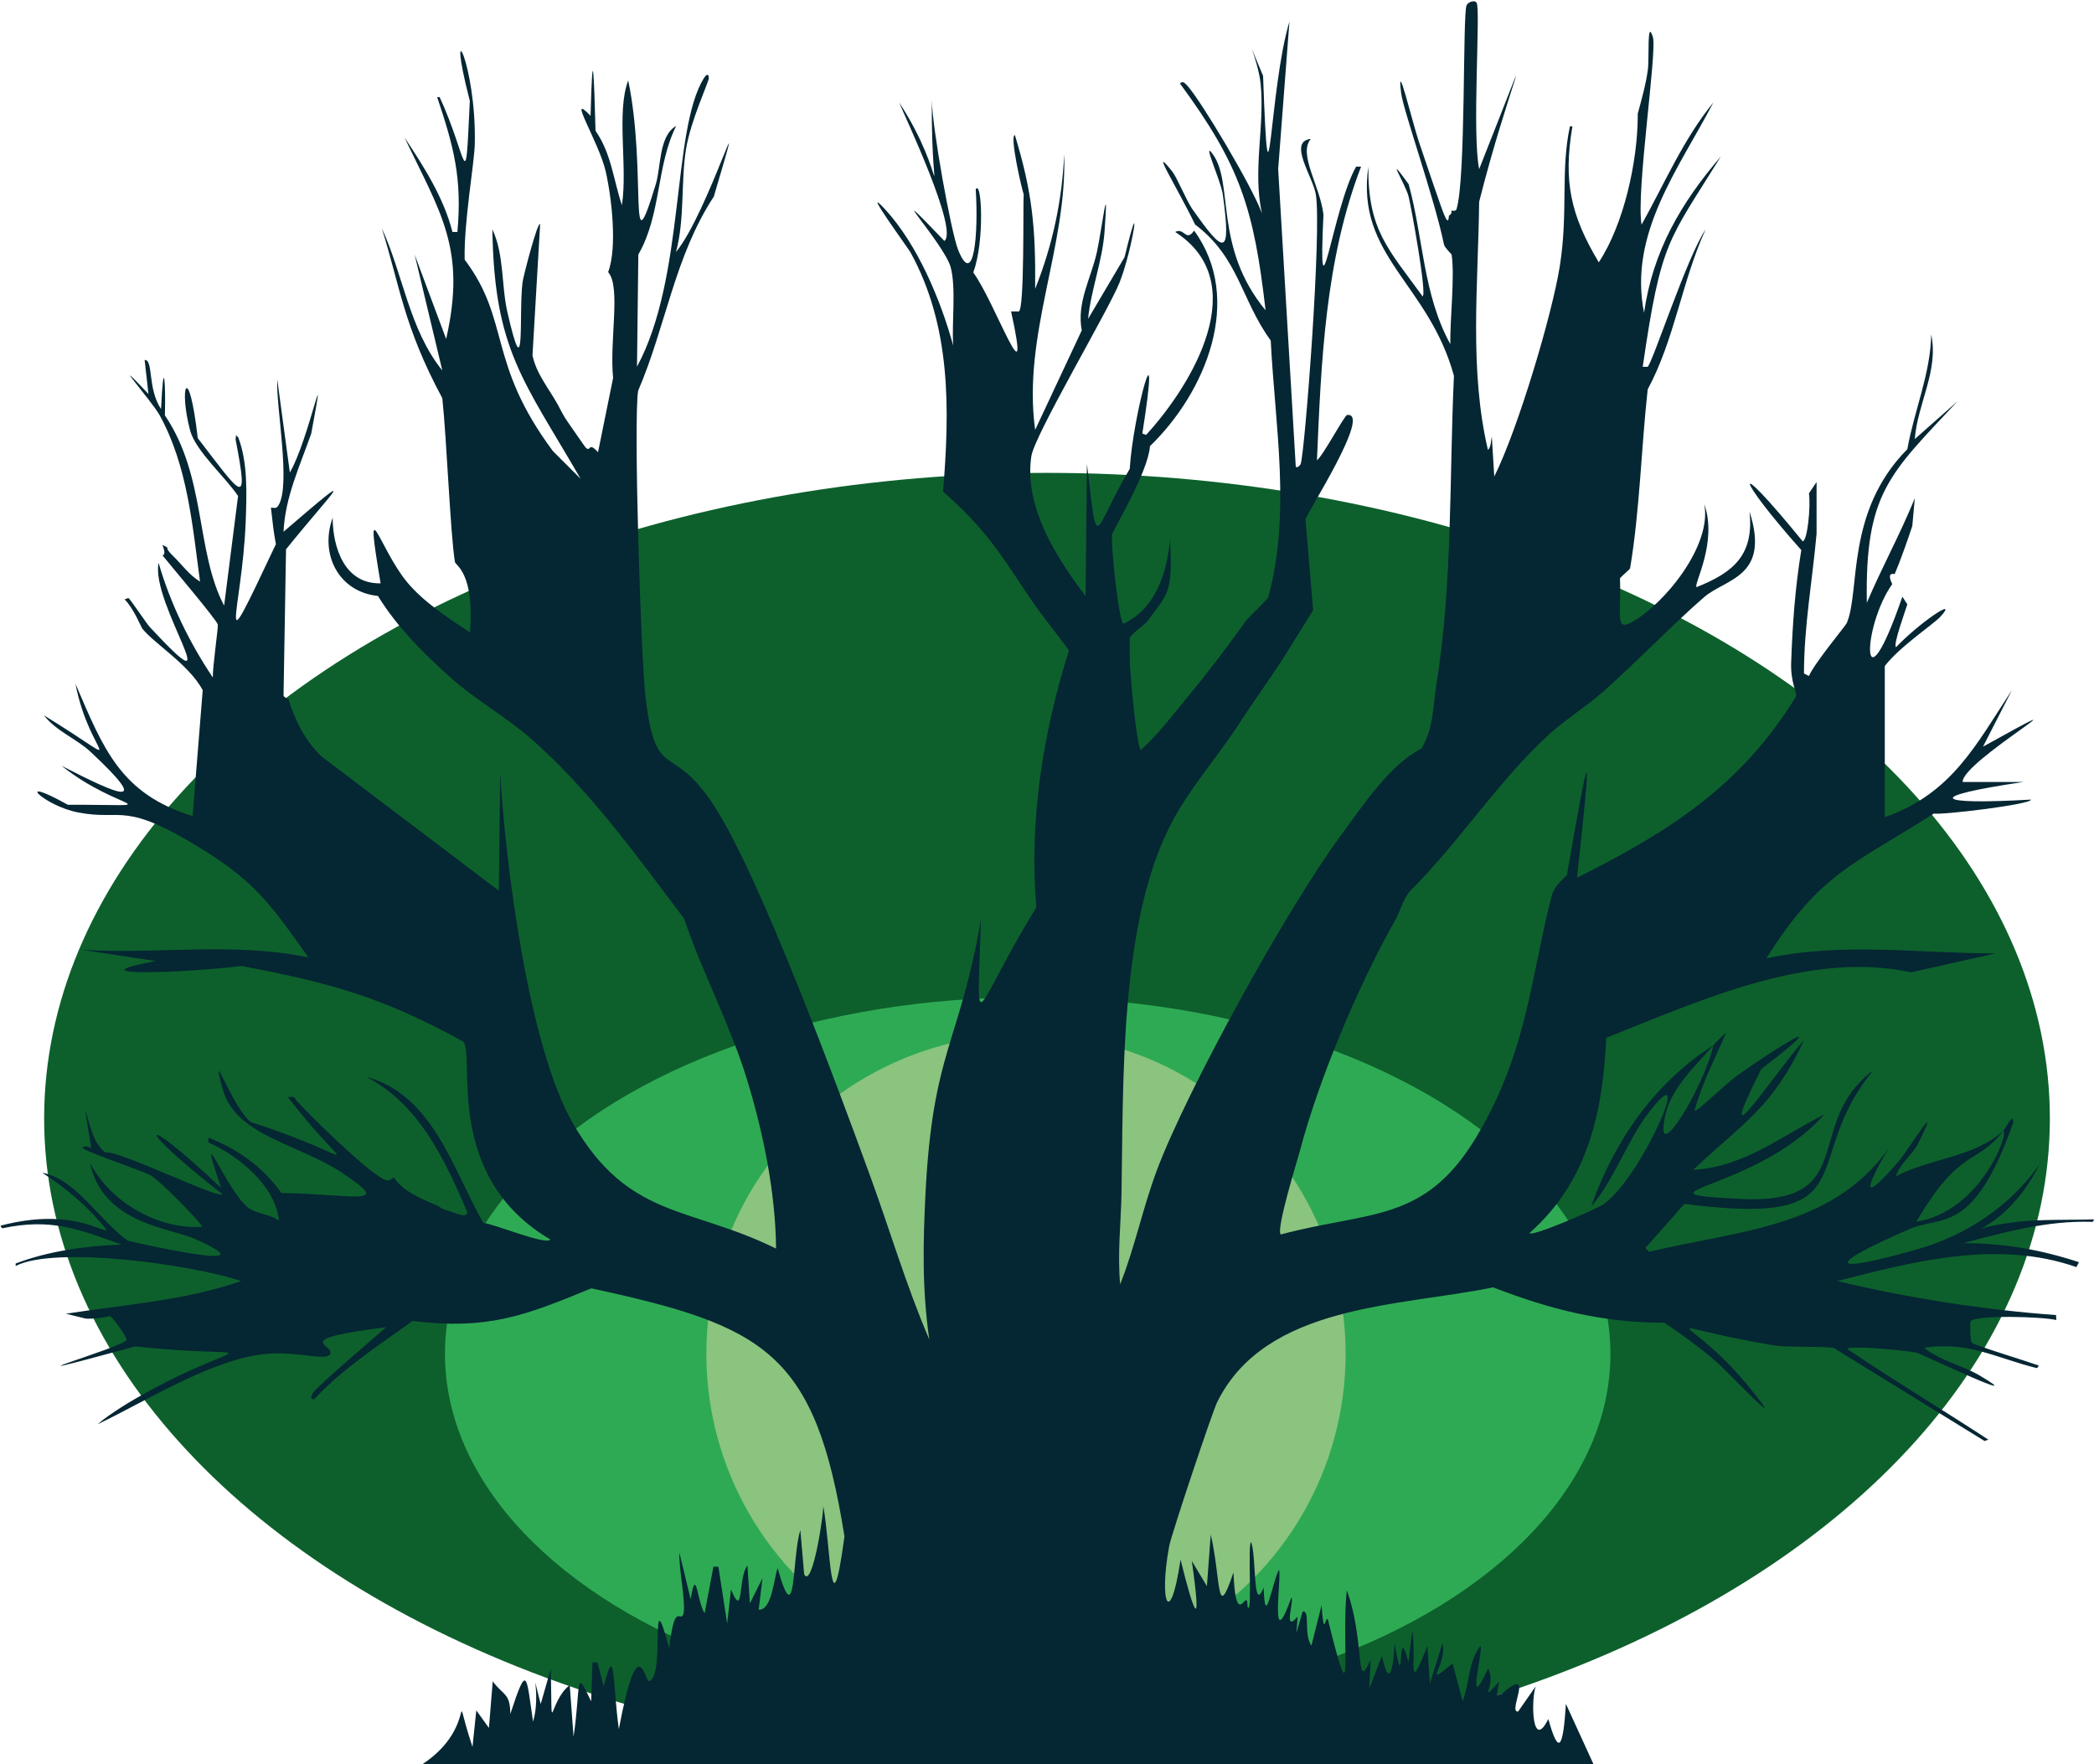 <?xml version="1.0" encoding="UTF-8"?>
<svg id="Ebene_2" data-name="Ebene 2" xmlns="http://www.w3.org/2000/svg" viewBox="0 0 109.6 92.34">
  <defs>
    <style>
      .cls-1 {
        fill: #2faa54;
      }

      .cls-1, .cls-2, .cls-3, .cls-4 {
        stroke-width: 0px;
      }

      .cls-2 {
        fill: #052633;
      }

      .cls-3 {
        fill: #0d602c;
      }

      .cls-4 {
        fill: #8ac47f;
      }
    </style>
  </defs>
  <g id="Ebene_6" data-name="Ebene 6">
    <ellipse class="cls-3" cx="54.8" cy="58.54" rx="52.49" ry="33.79"/>
    <ellipse class="cls-1" cx="53.79" cy="70.86" rx="30.5" ry="18.66"/>
    <circle class="cls-4" cx="53.7" cy="70.86" r="16.73"/>
    <path class="cls-2" d="M78.08,22.83l.13,2.11c1.23-2.45,3.03-8.48,3.43-11.01.45-2.85.03-4.98.53-7.32h.13c-.48,2.86-.11,4.63,1.38,7.12,1.32-2,2.03-5.28,2.04-7.65,0-.04,0-.09,0-.13.2-.74.43-1.55.53-2.31.08-.58-.06-2.71.26-1.71.24.73-.89,8.12-.59,9.83,1.2-2.15,2.19-4.48,3.76-6.4-1.81,3.47-4.46,6.87-3.63,11.01.46-3.23,1.94-5.76,4.02-8.18-2.76,4.46-3.12,4.34-4.09,11.01h.26c.28-.28,2.05-5.73,3.03-7.19-1.23,2.68-1.62,5.76-3.03,8.37-.34,3.1-.41,6.3-.92,9.36-.01.07-.42.38-.53.53.07,1.88-.26,2.77.59,2.31,1.71-.93,4.25-4.03,3.82-6.2.72,2.01-.59,4.25-.4,4.35,1.96-.78,3.01-1.7,2.77-3.96,1.1,3.44-1.23,3.5-2.37,4.48-1.5,1.29-3.52,3.37-5.21,4.88-.88.79-1.94,1.45-2.84,2.24-2.73,2.49-4.71,5.63-7.32,8.24-.4.44-.52,1.04-.79,1.52-1.95,3.46-4,8.31-5.01,12.13-.14.51-1.27,4.16-.99,4.35,4.66-1.24,7.52-.6,10.22-5.08,2.69-4.47,2.86-8.43,3.96-12.66.12-.45.47-.75.79-1.06,1.25-7.19,1.33-7.2.53.13,4.8-2.4,8.6-4.8,11.47-9.5.03-.22-.3-.77-.26-1.78.07-1.98.21-3.92.53-5.87-3.39-3.8-3.8-5.21.07-.46.25,0,.43-1.82.33-2.51l.4-.59v2.7c-.22,2.44-.66,4.86-.66,7.32l.26.13c.32-.72,1.91-2.61,1.98-2.77.72-1.69-.08-5.82,3.17-9.1.36-2.03,1.21-3.93,1.25-6,.4,1.9-.72,3.61-.86,5.47l2.24-1.98c-3.56,3.81-4.85,4.79-4.75,10.55.78-1.84,1.76-3.62,2.51-5.47l-.13,1.45c-.22.67-.65,1.89-.92,2.51-.02.03-.46-.16-.13.53-1.62,2.29-1.64,6.97.53.66l.26.4c-.1.33-.77,2.16-.59,2.24,1.27-1.32,3.33-2.7,2.31-1.58-.34.37-2.13,1.56-2.9,2.57v7.91c3.5-1.23,4.76-3.76,6.66-6.66l-1.52,2.97c6.54-3.63-1.19.82-1.06,1.85h3.17c-5.29.78-4.65,1.21.4.92.05.25-4.7.82-5.08.73-4.14,2.64-5.96,3.1-8.77,7.58,3.99-.86,7.95-.26,12-.26l-4.42.99c-5.35-1.15-11.04,1.48-15.96,3.43-.18,3.92-.97,7.53-4.02,10.22.11.22,3.54-1.27,3.89-1.52,2.04-1.44,5.02-8.42,2.18-4.55-.95,1.3-1.72,3.4-2.84,4.68,1.21-3.42,3.3-6.47,6.4-8.44-.93,1.07-2.19,2.21-2.51,3.63-.68,3.01,2.03-1.45,2.51-3.63.22-.26.41-.43.66-.66-.57,1.35-1.27,2.66-1.65,4.09.13.07,1.53-1.33,2.24-1.85,2.01-1.44,5.44-3.56,1.25-.33-2.79,5.55.87-.02,2.24-1.52-1.63,3.51-3.14,4.29-5.8,6.79,2.63-.14,4.61-1.76,6.86-2.9-3.55,4.03-10.56,4.1-4.42,4.42,6.37.33,3.24-3.93,6.99-6.73-4,4.82-.1,8.25-9.89,6.99l-2.04,2.31.2.2c4.56-1.11,9.55-1.22,12.53-5.41-1.42,2.38-1.27,2.79.59.59.43-.51,2.35-3.61.92-.79-.28.55-.96,1.03-1.12,1.65,1.85-.96,4.03-.96,5.61-2.37-1.42,1.84-2.23.81-4.55,4.75,3.32-.5,4.88-4.64,4.55-4.75.28-.37.48-.92.53-.46-2.09,5.96-3.74,4.85-5.47,5.61-4.37,1.91-4.28,2.38.4,1.06,2.61-.74,4.89-2.26,6.46-4.48-2.16,4.24-5.2,3.52-1.19,3.03,1.2-.14,2.79-.09,4.02-.13-.06.19-.13.12-.13.13-2.31-.07-4.51.53-6.73,1.12,2.08-.02,4.09.34,6.07.99-.04.1-.09.16-.13.26-4.12-1.44-8.46-.31-12.53.73,3.77.89,7.61,1.5,11.47,1.78-.02.06.02.2,0,.26-.61-.17-4.25-.29-4.48.07-.03.05-.03,1.03.07,1.12.13.13,2.98,1,3.5,1.19-.08.18-.13.12-.13.13-2.18-.55-3.54-1.4-5.87-1.06.78.66,2.02.93,2.9,1.45,2.84,1.68-3-1.11-3.3-1.19-.43-.11-3.5-.4-3.63-.2,2.42,1.64,4.96,3.16,7.39,4.75l-.2.07q-3.96-2.44-7.91-4.88c-.84-.09-2.47-.01-3.17-.13-6.72-1.15-4.5-1.82-1.25,2.18,2.37,2.91-1.11-.81-1.78-1.38-.83-.71-1.73-1.36-2.64-1.98-3.25,0-5.96-.69-8.97-1.85-4.91,1.01-11.89.86-14.44,6-.27.55-2.39,6.91-2.51,7.52-.56,2.97.04,4.43.59.73.74,2.99,1.12,3.8.59.07l.79,1.32.2-2.7c.55,2.36.28,4.7,1.19,1.98.1,2.54.52,1.44.66,1.45.12.01.02.41.13.4.17-.03-.04-3.43.13-3.43.29.66.08,3.82.66,2.37.07,2.23.4-.08.79-.92.2.03-.53,4.75.66,1.45.18.04-.47,1.93.33.99l-.07.86.33-1.12c.42-.09.03,1.17.46,1.78l.53-2.11c.13,1.8.18.57.33.73,1.42,5.74.69,1.37.99-1.52.98,2.68.42,5.51,1.25,3.63l-.07,1.52.66-1.71c.38,1.79.61.63.66-.66.56,3.19.09-1.46.73.99l.2-1.65c.23,1.42-.3,3.61.79.79l.13,1.98.66-2.11c.28,1.11-1.15,2.43.53,1.06l.53,1.98c.4-1.17.27-2,.92-2.9.21.03-.83,3.86.4,1.19.49.72-.57,1.99.59.66-.05.24-.09.49-.13.73l.26-.07c1.81-1.58.27,1.01.86.92l.92-1.32c-.26.74-.19,3.43.66,1.71.56,2.03.78,1.44.92-.79l1.45,3.17H22.09c3.07-2,1.41-4.61,2.64-.92l.2-1.91.66.92.2-2.44c.56.76.91.59.92,1.71.89-2.72.83-2.03,1.19.4.44-1.45-.21-3.24.4-.92l.53-1.85c.08,4.01-.14,1.71.99.86l.2,2.7c.4-2.73.05-3.72.92-1.85l.07-2.04h.26l.33,1.25c.61-2.39.45-.22.79,2.24,1.02-5.41,1.36-2.46,1.58-2.51.89-.19-.02-5.7,1.06-1.71.27-2.49.58-1.36.73-1.78.17-.48-.25-2.48-.2-3.23l.59,2.44c.29-1.83.33.11.73.73l.46-2.44h.26l.46,2.97.2-1.78c.68,1.64.36-.64.86-1.25l.13,1.98.66-1.32-.2,1.65c.68.04.78-1.54.99-2.18.99,3.54.74-.6,1.19-1.98l.2,2.31c.44.83,1.08-3.48.99-3.63.41,2.21.39,6.98,1.12,1.65-1.53-9.64-4.15-11.02-13.25-12.99-3.53,1.46-5.43,2.18-9.36,1.71-1.77,1.29-3.64,2.47-5.14,4.09-.26.03-.16-.13-.07-.33.12-.25,3.21-2.89,3.82-3.43-4.92.61-2.87.88-2.9,1.32-.03.54-1.6-.09-3.36.07-2.79.25-6.3,2.48-8.84,3.69.69-.59,1.83-1.27,2.64-1.71,5.32-2.91,6.13-1.64-.66-2.37-8.45,2.3-.61.04-.46-.33.05-.13-.74-1.22-.86-1.25-.06-.02-.47.14-1.25.13l-1.06-.26c3.07-.48,6.21-.68,9.17-1.71-2.52-.86-9.73-1.86-11.8-.79v-.13c1.74-.66,3.69-.92,5.54-.99-2.29-.83-3.71-1.38-6.2-.86,0,0-.07.05-.13-.13,3.81-1,5.45.47,5.54.2-.95-1.18-2.08-2.15-3.36-2.97,1.77.33,2.96,2.47,4.48,3.56,1.31.3,7.63,1.7,3.43-.13-1.22-.53-4.79-.8-5.41-3.96,1.09,2.14,3.67,3.52,5.87,3.36-.02-.19-2.16-2.37-2.7-2.7-.34-.2-3.73-1.34-3.56-1.45.53-.35.6,1.03.13-1.98.28.78.37,1.69,1.06,2.24.66-.15,6.02,2.49,6.13,2.18-4.68-3.63-4.49-4.5-.07-.33-1.4-4.19.34.27,1.45,1.06.46.32,1.13.32,1.58.66-.16-1.78-2.09-3.4-3.69-4.09v-.26c1.59.64,2.81,1.51,3.82,2.9,3.93.07,5.88.75,3.17-1.06-2.34-1.55-5.59-1.92-6.26-4.42-.69-2.58.55,1.13,1.52,1.78,5.99,1.92,5.24,3.05,1.91-1.32.45-.06.38.12.4.13.68.78,4.02,4.05,4.75,4.22.22.05.25-.11.4-.13.51.75,1.47,1.12,2.24,1.45.2.09.24.18.53.26.45.13,1.1.46,1.06.07-1.17-2.73-2.52-5.63-5.28-7.06,3.52.95,4.55,4.91,6.13,7.65.5.02,3.32,1.2,3.5.86-5.64-3.32-3.91-9.58-4.55-10.35-4.18-2.31-6.94-3.08-11.61-3.96-2.93.36-9.06.59-4.48-.26l-3.89-.59c3.98.25,7.94-.42,11.87.4-1.87-2.63-2.71-3.89-5.47-5.61-4.26-2.65-4.21-1.51-6.59-1.98-1.81-.35-3.44-2.02-.53-.4,5.48-.01,2.74.4-.33-2.04,3.13,1.61,4.72,2.26,1.52-.73-.74-.69-1.8-1.08-2.44-1.91,4.76,2.92,2.4,2.26,1.65-1.65,1.46,3.39,2.35,5.76,6.13,6.92l.53-6.59c-.73-1.35-2.56-2.45-3.17-3.23-.05-.07-.47-1.09-.92-1.52l.2-.07c.09.04.93,1.31,1.12,1.52,4.38,4.71.02-1.25.46-3.36.61,2.11,1.61,4.17,2.84,6-.02-.52.29-2.63.26-2.77-.04-.23-2.51-3.14-2.9-3.63.22,0,.03-.45,0-.53.06.01.26.12.26.13.02.03-.09.05.26.4.49.47.87,1.03,1.45,1.38-.4-2.95-.65-6.04-2.11-8.7-.41-.75-2.87-3.53-.59-1.12l-.2-1.78c.47-.02.14,1.5.86,2.57.13-2.89.25-1.4.2.33,2.17,3.2,1.6,7.1,3.1,9.96l.73-5.74c-.65-.98-2.22-2.35-2.51-3.43-.61-2.31-.07-3.7.4.4,2.32,3.02,2.69,3.74,1.98.07.06-.4-.04-.2.13-.13.52,1.33.45,2.98.4,4.42-.19,4.82-1.7,8.14,1.58,1.19-.12-.63-.19-1.27-.26-1.91.19,0,.27.08.4-.13.65-1.09-.14-5.16-.07-6.59l.66,4.88c.98-1.66,2.02-6.89,1.12-2.04-.59,1.69-1.37,3.33-1.45,5.14,4.28-3.68,2.55-2.09.13.92l-.13,7.65c.02.11.26.18.26.2.33,1.11.93,2.27,1.78,3.03q4.62,3.5,9.23,6.99.03-3.07.07-6.13c.28,4.8,1.49,14.31,3.82,18.33,2.91,5,6.05,4.28,10.62,6.53-.03-2.98-.69-6.13-1.52-8.84-.89-2.9-2.33-5.58-3.3-8.44-2.51-3.32-4.96-6.76-8.11-9.5-1.27-1.08-2.78-1.94-4.02-3.03-1.45-1.29-2.87-2.69-3.89-4.35-2.06-.21-3.06-2.19-2.37-4.09.01,1.58.63,3.47,2.51,3.43-.88-5.22-.09-1.85,1.38-.07.87,1.05,2.17,1.9,3.3,2.64.24-3.13-.76-3.5-.79-3.69-.24-1.46-.43-6.43-.66-8.57-2.03-3.77-2.23-5.92-3.17-8.9,1.13,2.45,1.43,5.29,3.17,7.45l-1.45-6.07,1.65,4.42c1.08-4.73-.31-6.61-2.18-10.55,1.01,1.53,2.05,3.14,2.51,4.95h.26c.25-2.8-.18-4.44-1.06-7.06h.13c1.49,3.22,1.33,5.47,1.58.2-1.29-5,.35-1.99.26,2.24-.02,1.03-.58,4.11-.53,6.07,2.42,3.21,1.16,5.37,4.62,10.02l1.45,1.45c-3.01-5.2-4.52-6.75-4.62-13.06.63,1.36.46,2.92.79,4.35.97,4.24.58.02.79-1.58.03-.27.8-3.25.92-3.03l-.4,6.86c.21.98.85,1.72,1.32,2.57.19.35.29.58.53.92.16.23.87,1.26.92,1.32.3.31.12-.35.66.26l.79-3.89c-.2-1.95.42-4.77-.26-5.54.49-1.3.18-3.93-.13-5.28-.37-1.57-2.08-4.24-.79-2.9.11-4.15.18-2.1.26.79.82,1.16.94,2.57,1.38,3.89.31-2.02-.3-4.87.33-6.53.99,4.74-.04,10.31,1.45,5.41.27-.9.15-2.51,1.06-3.03-1.05,2.11-.77,4.63-1.98,6.73l-.07,5.87c2.54-4.69,1.8-12.34,3.5-15.1.08-.12.25-.33.26,0,0,.19-.94,2.19-1.19,3.69-.28,1.68-.06,3.7-.53,5.41,1.69-2.04,4.01-9.76,1.98-2.9-2.05,3.12-2.51,6.79-3.96,10.16-.25,1.5.14,14.09.4,16.16.55,4.39,1.34,2.14,3.56,5.54,2.41,3.69,6.48,14.73,8.18,19.39,1.04,2.85,1.9,5.78,3.1,8.57-.38-2.64-.33-5-.2-7.65.38-7.47,1.78-7.85,2.9-14.31-.18,6.61-.55,4.97,2.9-.66-.38-4.56.34-9.1,1.71-13.45-.69-.95-1.45-1.85-2.11-2.84-1.52-2.28-2.28-3.54-4.48-5.47.35-4.3.43-8.65-1.71-12.53-.11-.2-2.69-3.73-1.32-2.24,1.7,1.85,2.9,4.73,3.56,7.12-.08-1.21.16-2.97-.13-4.09-.32-1.22-3.9-5.1-.33-1.38.74-.57-2.02-6.41-2.37-7.25,2.61,3.98,1.67,6.21,1.71-.13.03,1.51,1.01,6.92,1.38,7.85.82,2.04,1.07-.82.92-3.17.31-.55.48,2.72-.13,4.35,1.14,1.55,3.1,7.14,1.98,2.04.13,0,.26,0,.4,0,.31-.02.22-5.67.26-6.13-.1-.27-.75-3.09-.46-3.1.92,3.02,1.09,4.88,1.06,8.05.91-2.28,1.41-4.61,1.52-7.06.16,4.9-2.2,9.47-1.52,14.44l2.44-5.21c-.28-1.45.49-2.73.79-4.09.25-1.13.64-4.34.4-1.06-.11,1.52-.71,3.03-.86,4.55l1.91-3.23c.94-3.89.43-.43-.26,1.32-.58,1.46-4.45,7.98-4.62,9.1-.39,2.65,1.31,5.3,2.84,7.32q.03-3.46.07-6.92c.59,4.93.27,3.59,2.24.26.17-2.83,1.69-8.38.66-1.85l.2.07c2.45-2.68,5.6-7.99,1.52-10.62.49-.25.55.55.99-.07,2.62,3.59.6,8.47-2.31,11.28-.1,1.38-1.93,4.37-1.98,4.62-.09.45.35,4.59.59,4.68,1.71-.81,2.29-2.72,2.44-4.42.14,2.84-.08,2.78-1.19,4.29-.13.18-.74.57-.92.86,0,.37,0,.75,0,1.12-.01.45.36,4.69.59,4.75.91-.83,1.66-1.82,2.44-2.77,1.05-1.27,2.08-2.62,3.03-3.96.13-.18.91-.9,1.19-1.25,1.2-4.45.36-8.93.13-13.45-1.56-2.14-1.66-4.34-3.96-6.07-.87-1.82-2.47-4.37-1.19-2.77.24.3.75,1.55,1.06,1.98,1.62,2.3,2.05,2.59,1.58-.79-.1-.71-1.11-2.9-.53-2.11,1.13,1.52.03,4.86,2.77,8.18-.61-5.31-1.32-7.58-4.48-11.87.15-.17.27,0,.4.13.71.79,3.36,5.22,3.89,6.66-.5-2.24.16-4.58-.07-6.79-.13-1.28-1.06-3.21.13-.4.32,8.86.31.67,1.38-2.84l-.59,7.72q.46,7.78.92,15.56c.04.13.24-.06.26-.13.22-.67,1.11-12.23.79-14.11-.15-.92-1.48-2.77-.26-2.9-.68.79.48,2.44.66,3.96-.3,6.35.48-.34,1.71-2.51h.26c-1.88,4.88-2.09,10.22-2.31,15.37.33-.25,1.44-2.36,1.58-2.37,1.31-.16-2.13,5.16-2.18,5.47q.2,2.37.4,4.75c-.39.64-.8,1.27-1.19,1.91-.76,1.26-1.8,2.66-2.64,3.96-1.17,1.82-2.72,3.53-3.69,5.47-2.61,5.2-2.41,13.38-2.51,19.19-.03,1.58-.22,3.16-.07,4.75.77-1.94,1.18-3.98,1.91-5.94,1.59-4.25,6.87-13.81,9.63-17.54,1.16-1.57,2.58-3.74,4.22-4.55.64-1.04.61-2.21.79-3.36.86-5.35.67-10.76.92-16.16-1.33-4.85-5.15-6.26-4.48-10.95-.03,3.3,1.03,4.3,2.84,6.79.24-.11-.61-4.75-.73-5.21-.16-.67-1.32-2.48,0-.66.77,2.81.75,5.77,2.18,8.37-.02-1.28.24-3.54.07-4.68,0-.03-.36-.36-.4-.53-.5-2.43-2.13-7.02-2.24-7.91-.26-2.03.57,1.46.92,2.51.26.78,1.16,3.44,1.32,3.82.27.65.24.09.26.07.21-.16.1-.19.13-.26,0-.02.22.05.26-.07.5-1.5.32-10.19.53-10.68.07-.17.43-.31.53-.13.21.38-.25,6.83.13,8.7,3.5-8.84,1.45-4.07,0,1.71-.05,4.32-.53,8.77.46,12.99.18-.19.14-.46.2-.66Z"/>
  </g>
</svg>